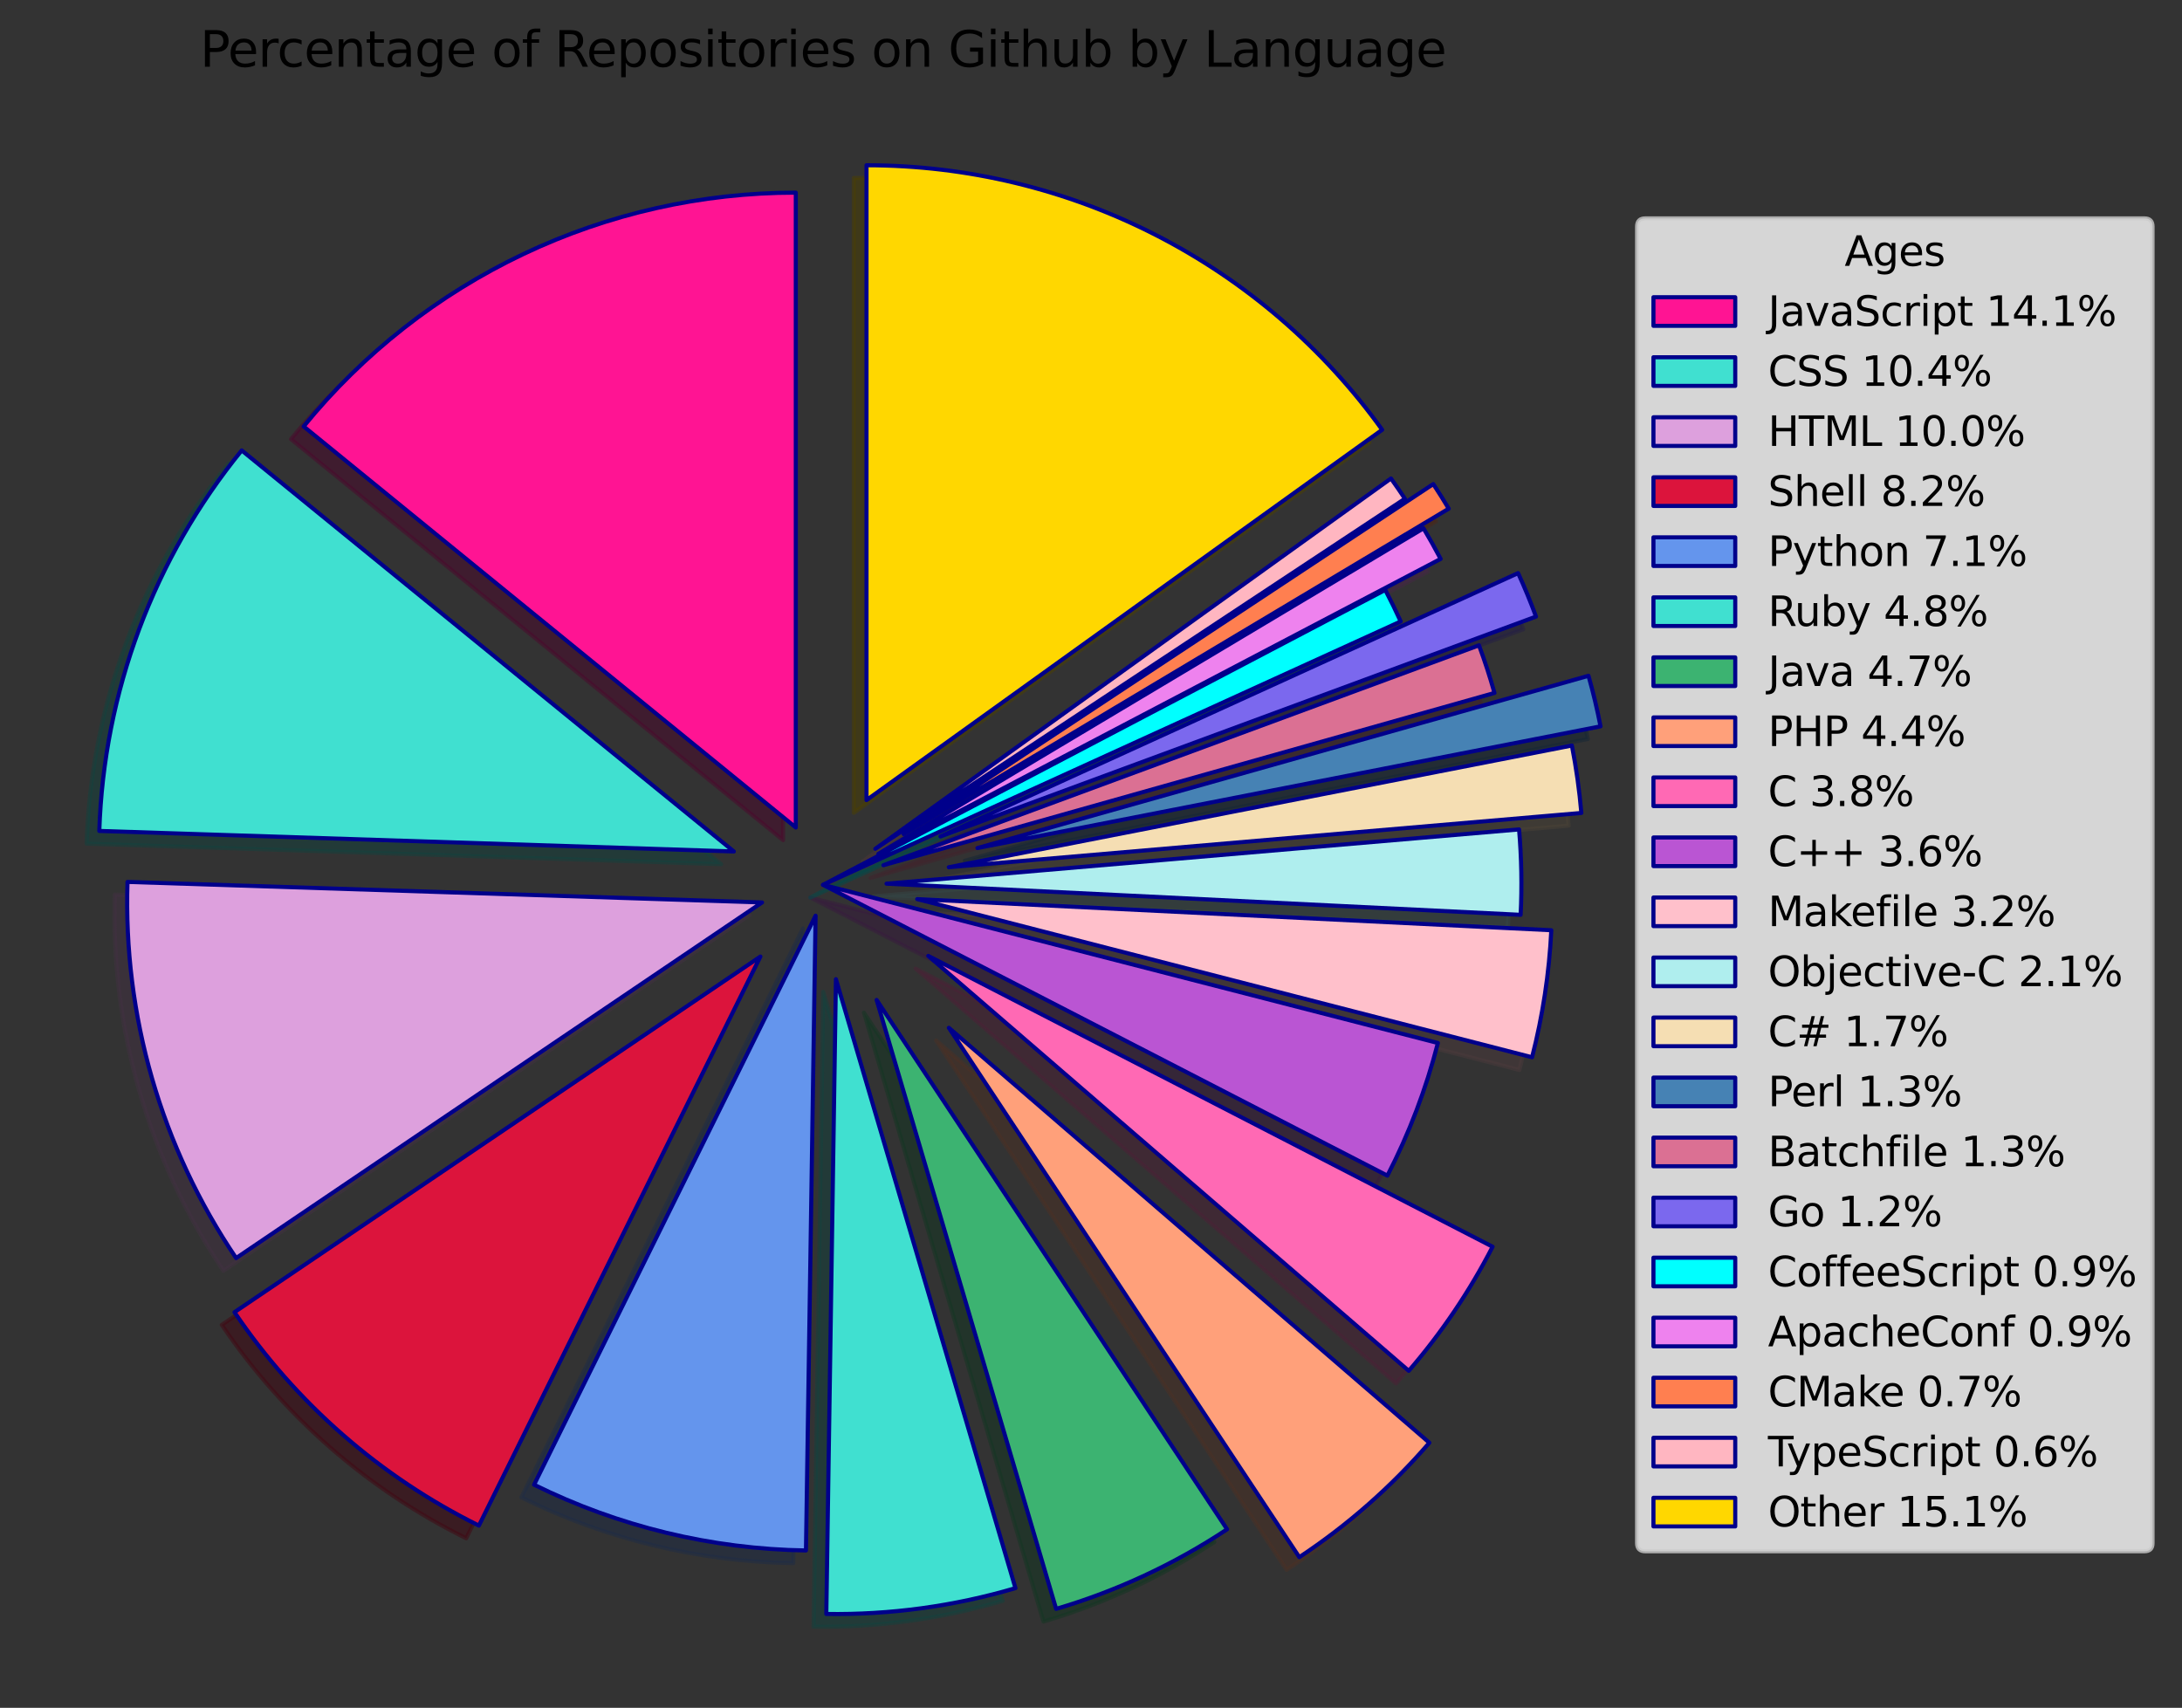 <?xml version="1.0" encoding="utf-8" standalone="no"?>
<!DOCTYPE svg PUBLIC "-//W3C//DTD SVG 1.1//EN"
  "http://www.w3.org/Graphics/SVG/1.1/DTD/svg11.dtd">
<svg xmlns:xlink="http://www.w3.org/1999/xlink" width="533.516pt" height="417.598pt" viewBox="0 0 533.516 417.598" xmlns="http://www.w3.org/2000/svg" version="1.1">
 <rect x="0" y="0" width="533.516" height="417.598" fill="#333333" stroke="none"/>
 <defs>
  <style type="text/css">*{stroke-linejoin: round; stroke-linecap: butt}</style>
 </defs>
 <g id="figure_1">
  <g id="patch_1">
   <path d="M 0 417.598 
L 533.516 417.598 
L 533.516 0 
L 0 0 
L 0 417.598 
z
" style="fill: none"/>
  </g>
  <g id="axes_1">
   <g id="patch_2">
    <path d="M 191.474 50.209 
C 168.432 50.209 145.676 55.34 124.862 65.228 
C 104.049 75.116 85.696 89.515 71.14 107.377 
L 191.474 205.441 
z
" style="fill: #4d062c; opacity: 0.5; stroke: #4d062c; stroke-linejoin: miter"/>
   </g>
   <g id="patch_3">
    <path d="M 55.993 113.238 
C 45.322 126.332 36.86 141.08 30.94 156.9 
C 25.021 172.72 21.723 189.4 21.177 206.282 
L 176.327 211.302 
z
" style="fill: #13433e; opacity: 0.5; stroke: #13433e; stroke-linejoin: miter"/>
   </g>
   <g id="patch_4">
    <path d="M 28.071 218.749 
C 27.545 234.994 29.574 251.22 34.083 266.835 
C 38.592 282.45 45.526 297.261 54.63 310.724 
L 183.222 223.769 
z
" style="fill: #423042; opacity: 0.5; stroke: #423042; stroke-linejoin: miter"/>
   </g>
   <g id="patch_5">
    <path d="M 54.228 323.957 
C 61.729 335.049 70.633 345.123 80.718 353.93 
C 90.804 362.737 101.987 370.202 113.988 376.139 
L 182.82 237.002 
z
" style="fill: #420612; opacity: 0.5; stroke: #420612; stroke-linejoin: miter"/>
   </g>
   <g id="patch_6">
    <path d="M 127.479 366.144 
C 137.792 371.246 148.64 375.185 159.823 377.89 
C 171.006 380.594 182.455 382.047 193.959 382.221 
L 196.311 227.007 
z
" style="fill: #1e2d47; opacity: 0.5; stroke: #1e2d47; stroke-linejoin: miter"/>
   </g>
   <g id="patch_7">
    <path d="M 198.935 397.748 
C 206.746 397.866 214.556 397.394 222.296 396.337 
C 230.037 395.28 237.686 393.64 245.18 391.431 
L 201.287 242.533 
z
" style="fill: #13433e; opacity: 0.5; stroke: #13433e; stroke-linejoin: miter"/>
   </g>
   <g id="patch_8">
    <path d="M 255.132 396.506 
C 262.533 394.324 269.761 391.593 276.757 388.337 
C 283.752 385.08 290.494 381.306 296.929 377.047 
L 211.239 247.608 
z
" style="fill: #123622; opacity: 0.5; stroke: #123622; stroke-linejoin: miter"/>
   </g>
   <g id="patch_9">
    <path d="M 314.589 383.862 
C 320.496 379.952 326.129 375.641 331.447 370.961 
C 336.766 366.281 341.758 361.243 346.388 355.881 
L 228.9 254.424 
z
" style="fill: #4d3025; opacity: 0.5; stroke: #4d3025; stroke-linejoin: miter"/>
   </g>
   <g id="patch_10">
    <path d="M 341.351 338.298 
C 345.35 333.666 349.072 328.802 352.498 323.731 
C 355.923 318.66 359.046 313.391 361.849 307.951 
L 223.862 236.841 
z
" style="fill: #4d2036; opacity: 0.5; stroke: #4d2036; stroke-linejoin: miter"/>
   </g>
   <g id="patch_11">
    <path d="M 336.122 290.573 
C 338.778 285.419 341.144 280.119 343.207 274.7 
C 345.271 269.281 347.029 263.75 348.473 258.134 
L 198.135 219.463 
z
" style="fill: #381a3f; opacity: 0.5; stroke: #381a3f; stroke-linejoin: miter"/>
   </g>
   <g id="patch_12">
    <path d="M 371.495 261.623 
C 372.802 256.543 373.85 251.4 374.636 246.214 
C 375.422 241.028 375.945 235.805 376.202 230.566 
L 221.157 222.952 
z
" style="fill: #4d3a3d; opacity: 0.5; stroke: #4d3a3d; stroke-linejoin: miter"/>
   </g>
   <g id="patch_13">
    <path d="M 368.701 226.793 
C 368.872 223.314 368.926 219.829 368.862 216.346 
C 368.799 212.863 368.618 209.383 368.32 205.912 
L 213.656 219.179 
z
" style="fill: #354747; opacity: 0.5; stroke: #354747; stroke-linejoin: miter"/>
   </g>
   <g id="patch_14">
    <path d="M 383.545 201.887 
C 383.308 199.12 382.996 196.359 382.611 193.609 
C 382.225 190.859 381.766 188.119 381.234 185.393 
L 228.881 215.154 
z
" style="fill: #4a4336; opacity: 0.5; stroke: #4a4336; stroke-linejoin: miter"/>
   </g>
   <g id="patch_15">
    <path d="M 388.24 180.709 
C 387.833 178.63 387.385 176.56 386.894 174.499 
C 386.403 172.438 385.87 170.388 385.295 168.349 
L 235.887 210.47 
z
" style="fill: #152736; opacity: 0.5; stroke: #152736; stroke-linejoin: miter"/>
   </g>
   <g id="patch_16">
    <path d="M 362.307 172.543 
C 361.752 170.578 361.16 168.624 360.528 166.682 
C 359.897 164.74 359.228 162.811 358.521 160.895 
L 212.898 214.665 
z
" style="fill: #42222c; opacity: 0.5; stroke: #42222c; stroke-linejoin: miter"/>
   </g>
   <g id="patch_17">
    <path d="M 372.464 153.869 
C 371.8 152.071 371.103 150.285 370.373 148.513 
C 369.643 146.74 368.88 144.982 368.085 143.238 
L 226.842 207.638 
z
" style="fill: #251f47; opacity: 0.5; stroke: #251f47; stroke-linejoin: miter"/>
   </g>
   <g id="patch_18">
    <path d="M 339.379 155.063 
C 338.785 153.761 338.173 152.467 337.544 151.182 
C 336.914 149.897 336.267 148.62 335.602 147.353 
L 198.135 219.463 
z
" style="fill: #004d4d; opacity: 0.5; stroke: #004d4d; stroke-linejoin: miter"/>
   </g>
   <g id="patch_19">
    <path d="M 349.145 139.765 
C 348.481 138.5 347.799 137.243 347.101 135.997 
C 346.402 134.75 345.687 133.513 344.954 132.286 
L 211.678 211.875 
z
" style="fill: #472747; opacity: 0.5; stroke: #472747; stroke-linejoin: miter"/>
   </g>
   <g id="patch_20">
    <path d="M 351.125 127.481 
C 350.517 126.464 349.899 125.455 349.269 124.452 
C 348.638 123.45 347.997 122.454 347.344 121.467 
L 217.848 207.07 
z
" style="fill: #4d2618; opacity: 0.5; stroke: #4d2618; stroke-linejoin: miter"/>
   </g>
   <g id="patch_21">
    <path d="M 340.412 125.05 
C 339.859 124.214 339.299 123.384 338.73 122.558 
C 338.162 121.733 337.585 120.914 337 120.1 
L 210.917 210.653 
z
" style="fill: #4d373a; opacity: 0.5; stroke: #4d373a; stroke-linejoin: miter"/>
   </g>
   <g id="patch_22">
    <path d="M 334.847 108.192 
C 320.474 88.179 301.54 71.872 279.616 60.626 
C 257.693 49.38 233.403 43.513 208.763 43.513 
L 208.763 198.745 
z
" style="fill: #4d4100; opacity: 0.5; stroke: #4d4100; stroke-linejoin: miter"/>
   </g>
   <g id="patch_23">
    <path d="M 194.579 47.105 
C 171.536 47.105 148.78 52.235 127.967 62.123 
C 107.154 72.011 88.801 86.41 74.244 104.273 
L 194.579 202.337 
z
" style="fill: #ff1493; stroke: #00008b; stroke-linejoin: miter"/>
   </g>
   <g id="patch_24">
    <path d="M 59.098 110.133 
C 48.427 123.227 39.965 137.975 34.045 153.795 
C 28.125 169.615 24.827 186.295 24.281 203.178 
L 179.432 208.198 
z
" style="fill: #40e0d0; stroke: #00008b; stroke-linejoin: miter"/>
   </g>
   <g id="patch_25">
    <path d="M 31.175 215.645 
C 30.65 231.889 32.679 248.116 37.188 263.731 
C 41.697 279.346 48.63 294.156 57.735 307.62 
L 186.326 220.665 
z
" style="fill: #dda0dd; stroke: #00008b; stroke-linejoin: miter"/>
   </g>
   <g id="patch_26">
    <path d="M 57.333 320.852 
C 64.833 331.944 73.737 342.019 83.823 350.826 
C 93.909 359.632 105.092 367.097 117.093 373.035 
L 185.925 233.897 
z
" style="fill: #dc143c; stroke: #00008b; stroke-linejoin: miter"/>
   </g>
   <g id="patch_27">
    <path d="M 130.584 363.039 
C 140.896 368.141 151.744 372.08 162.927 374.785 
C 174.11 377.489 185.56 378.942 197.064 379.116 
L 199.416 223.902 
z
" style="fill: #6495ed; stroke: #00008b; stroke-linejoin: miter"/>
   </g>
   <g id="patch_28">
    <path d="M 202.04 394.643 
C 209.851 394.761 217.66 394.29 225.401 393.232 
C 233.141 392.175 240.791 390.535 248.284 388.326 
L 204.391 239.429 
z
" style="fill: #40e0d0; stroke: #00008b; stroke-linejoin: miter"/>
   </g>
   <g id="patch_29">
    <path d="M 258.236 393.401 
C 265.638 391.219 272.866 388.489 279.861 385.232 
C 286.856 381.975 293.599 378.201 300.033 373.942 
L 214.344 244.504 
z
" style="fill: #3cb371; stroke: #00008b; stroke-linejoin: miter"/>
   </g>
   <g id="patch_30">
    <path d="M 317.694 380.758 
C 323.601 376.847 329.234 372.537 334.552 367.857 
C 339.87 363.177 344.862 358.138 349.492 352.776 
L 232.004 251.319 
z
" style="fill: #ffa07a; stroke: #00008b; stroke-linejoin: miter"/>
   </g>
   <g id="patch_31">
    <path d="M 344.455 335.193 
C 348.455 330.562 352.177 325.698 355.602 320.626 
C 359.028 315.555 362.15 310.286 364.954 304.847 
L 226.967 233.736 
z
" style="fill: #ff69b4; stroke: #00008b; stroke-linejoin: miter"/>
   </g>
   <g id="patch_32">
    <path d="M 339.227 287.468 
C 341.883 282.314 344.248 277.014 346.312 271.595 
C 348.375 266.176 350.133 260.645 351.578 255.029 
L 201.24 216.358 
z
" style="fill: #ba55d3; stroke: #00008b; stroke-linejoin: miter"/>
   </g>
   <g id="patch_33">
    <path d="M 374.6 258.519 
C 375.907 253.438 376.955 248.295 377.741 243.109 
C 378.527 237.923 379.05 232.7 379.307 227.461 
L 224.262 219.847 
z
" style="fill: #ffc0cb; stroke: #00008b; stroke-linejoin: miter"/>
   </g>
   <g id="patch_34">
    <path d="M 371.806 223.689 
C 371.977 220.209 372.03 216.725 371.967 213.242 
C 371.903 209.759 371.722 206.279 371.425 202.808 
L 216.761 216.075 
z
" style="fill: #afeeee; stroke: #00008b; stroke-linejoin: miter"/>
   </g>
   <g id="patch_35">
    <path d="M 386.65 198.782 
C 386.413 196.015 386.101 193.255 385.716 190.504 
C 385.33 187.754 384.871 185.014 384.338 182.289 
L 231.986 212.049 
z
" style="fill: #f5deb3; stroke: #00008b; stroke-linejoin: miter"/>
   </g>
   <g id="patch_36">
    <path d="M 391.344 177.605 
C 390.938 175.526 390.489 173.455 389.999 171.394 
C 389.508 169.334 388.975 167.283 388.4 165.244 
L 238.992 207.365 
z
" style="fill: #4682b4; stroke: #00008b; stroke-linejoin: miter"/>
   </g>
   <g id="patch_37">
    <path d="M 365.411 169.439 
C 364.857 167.473 364.264 165.519 363.633 163.577 
C 363.002 161.635 362.333 159.706 361.625 157.791 
L 216.003 211.56 
z
" style="fill: #db7093; stroke: #00008b; stroke-linejoin: miter"/>
   </g>
   <g id="patch_38">
    <path d="M 375.569 150.764 
C 374.905 148.966 374.207 147.18 373.477 145.408 
C 372.747 143.636 371.985 141.877 371.189 140.133 
L 229.946 204.533 
z
" style="fill: #7b68ee; stroke: #00008b; stroke-linejoin: miter"/>
   </g>
   <g id="patch_39">
    <path d="M 342.483 151.958 
C 341.89 150.656 341.278 149.362 340.648 148.077 
C 340.019 146.792 339.372 145.516 338.707 144.249 
L 201.24 216.358 
z
" style="fill: #00ffff; stroke: #00008b; stroke-linejoin: miter"/>
   </g>
   <g id="patch_40">
    <path d="M 352.249 136.661 
C 351.585 135.395 350.904 134.139 350.206 132.892 
C 349.507 131.645 348.791 130.408 348.058 129.181 
L 214.782 208.77 
z
" style="fill: #ee82ee; stroke: #00008b; stroke-linejoin: miter"/>
   </g>
   <g id="patch_41">
    <path d="M 354.229 124.376 
C 353.622 123.36 353.003 122.35 352.373 121.347 
C 351.743 120.345 351.101 119.35 350.448 118.362 
L 220.953 203.965 
z
" style="fill: #ff7f50; stroke: #00008b; stroke-linejoin: miter"/>
   </g>
   <g id="patch_42">
    <path d="M 343.517 121.945 
C 342.964 121.109 342.403 120.279 341.835 119.454 
C 341.266 118.629 340.69 117.809 340.105 116.995 
L 214.021 207.549 
z
" style="fill: #ffb6c1; stroke: #00008b; stroke-linejoin: miter"/>
   </g>
   <g id="patch_43">
    <path d="M 337.952 105.087 
C 323.578 85.074 304.644 68.768 282.721 57.521 
C 260.797 46.275 236.508 40.408 211.868 40.408 
L 211.868 195.64 
z
" style="fill: #ffd700; stroke: #00008b; stroke-linejoin: miter"/>
   </g>
   <g id="matplotlib.axis_1"/>
   <g id="matplotlib.axis_2"/>
   <g id="text_1">
    <!-- Percentage of Repositories on Github by Language -->
    <g transform="translate(48.902 16.318) scale(0.12 -0.12)">
     <defs>
      <path id="DejaVuSans-50" d="M 1259 4147 
L 1259 2394 
L 2053 2394 
Q 2494 2394 2734 2622 
Q 2975 2850 2975 3272 
Q 2975 3691 2734 3919 
Q 2494 4147 2053 4147 
L 1259 4147 
z
M 628 4666 
L 2053 4666 
Q 2838 4666 3239 4311 
Q 3641 3956 3641 3272 
Q 3641 2581 3239 2228 
Q 2838 1875 2053 1875 
L 1259 1875 
L 1259 0 
L 628 0 
L 628 4666 
z
" transform="scale(0.016)"/>
      <path id="DejaVuSans-65" d="M 3597 1894 
L 3597 1613 
L 953 1613 
Q 991 1019 1311 708 
Q 1631 397 2203 397 
Q 2534 397 2845 478 
Q 3156 559 3463 722 
L 3463 178 
Q 3153 47 2828 -22 
Q 2503 -91 2169 -91 
Q 1331 -91 842 396 
Q 353 884 353 1716 
Q 353 2575 817 3079 
Q 1281 3584 2069 3584 
Q 2775 3584 3186 3129 
Q 3597 2675 3597 1894 
z
M 3022 2063 
Q 3016 2534 2758 2815 
Q 2500 3097 2075 3097 
Q 1594 3097 1305 2825 
Q 1016 2553 972 2059 
L 3022 2063 
z
" transform="scale(0.016)"/>
      <path id="DejaVuSans-72" d="M 2631 2963 
Q 2534 3019 2420 3045 
Q 2306 3072 2169 3072 
Q 1681 3072 1420 2755 
Q 1159 2438 1159 1844 
L 1159 0 
L 581 0 
L 581 3500 
L 1159 3500 
L 1159 2956 
Q 1341 3275 1631 3429 
Q 1922 3584 2338 3584 
Q 2397 3584 2469 3576 
Q 2541 3569 2628 3553 
L 2631 2963 
z
" transform="scale(0.016)"/>
      <path id="DejaVuSans-63" d="M 3122 3366 
L 3122 2828 
Q 2878 2963 2633 3030 
Q 2388 3097 2138 3097 
Q 1578 3097 1268 2742 
Q 959 2388 959 1747 
Q 959 1106 1268 751 
Q 1578 397 2138 397 
Q 2388 397 2633 464 
Q 2878 531 3122 666 
L 3122 134 
Q 2881 22 2623 -34 
Q 2366 -91 2075 -91 
Q 1284 -91 818 406 
Q 353 903 353 1747 
Q 353 2603 823 3093 
Q 1294 3584 2113 3584 
Q 2378 3584 2631 3529 
Q 2884 3475 3122 3366 
z
" transform="scale(0.016)"/>
      <path id="DejaVuSans-6e" d="M 3513 2113 
L 3513 0 
L 2938 0 
L 2938 2094 
Q 2938 2591 2744 2837 
Q 2550 3084 2163 3084 
Q 1697 3084 1428 2787 
Q 1159 2491 1159 1978 
L 1159 0 
L 581 0 
L 581 3500 
L 1159 3500 
L 1159 2956 
Q 1366 3272 1645 3428 
Q 1925 3584 2291 3584 
Q 2894 3584 3203 3211 
Q 3513 2838 3513 2113 
z
" transform="scale(0.016)"/>
      <path id="DejaVuSans-74" d="M 1172 4494 
L 1172 3500 
L 2356 3500 
L 2356 3053 
L 1172 3053 
L 1172 1153 
Q 1172 725 1289 603 
Q 1406 481 1766 481 
L 2356 481 
L 2356 0 
L 1766 0 
Q 1100 0 847 248 
Q 594 497 594 1153 
L 594 3053 
L 172 3053 
L 172 3500 
L 594 3500 
L 594 4494 
L 1172 4494 
z
" transform="scale(0.016)"/>
      <path id="DejaVuSans-61" d="M 2194 1759 
Q 1497 1759 1228 1600 
Q 959 1441 959 1056 
Q 959 750 1161 570 
Q 1363 391 1709 391 
Q 2188 391 2477 730 
Q 2766 1069 2766 1631 
L 2766 1759 
L 2194 1759 
z
M 3341 1997 
L 3341 0 
L 2766 0 
L 2766 531 
Q 2569 213 2275 61 
Q 1981 -91 1556 -91 
Q 1019 -91 701 211 
Q 384 513 384 1019 
Q 384 1609 779 1909 
Q 1175 2209 1959 2209 
L 2766 2209 
L 2766 2266 
Q 2766 2663 2505 2880 
Q 2244 3097 1772 3097 
Q 1472 3097 1187 3025 
Q 903 2953 641 2809 
L 641 3341 
Q 956 3463 1253 3523 
Q 1550 3584 1831 3584 
Q 2591 3584 2966 3190 
Q 3341 2797 3341 1997 
z
" transform="scale(0.016)"/>
      <path id="DejaVuSans-67" d="M 2906 1791 
Q 2906 2416 2648 2759 
Q 2391 3103 1925 3103 
Q 1463 3103 1205 2759 
Q 947 2416 947 1791 
Q 947 1169 1205 825 
Q 1463 481 1925 481 
Q 2391 481 2648 825 
Q 2906 1169 2906 1791 
z
M 3481 434 
Q 3481 -459 3084 -895 
Q 2688 -1331 1869 -1331 
Q 1566 -1331 1297 -1286 
Q 1028 -1241 775 -1147 
L 775 -588 
Q 1028 -725 1275 -790 
Q 1522 -856 1778 -856 
Q 2344 -856 2625 -561 
Q 2906 -266 2906 331 
L 2906 616 
Q 2728 306 2450 153 
Q 2172 0 1784 0 
Q 1141 0 747 490 
Q 353 981 353 1791 
Q 353 2603 747 3093 
Q 1141 3584 1784 3584 
Q 2172 3584 2450 3431 
Q 2728 3278 2906 2969 
L 2906 3500 
L 3481 3500 
L 3481 434 
z
" transform="scale(0.016)"/>
      <path id="DejaVuSans-20" transform="scale(0.016)"/>
      <path id="DejaVuSans-6f" d="M 1959 3097 
Q 1497 3097 1228 2736 
Q 959 2375 959 1747 
Q 959 1119 1226 758 
Q 1494 397 1959 397 
Q 2419 397 2687 759 
Q 2956 1122 2956 1747 
Q 2956 2369 2687 2733 
Q 2419 3097 1959 3097 
z
M 1959 3584 
Q 2709 3584 3137 3096 
Q 3566 2609 3566 1747 
Q 3566 888 3137 398 
Q 2709 -91 1959 -91 
Q 1206 -91 779 398 
Q 353 888 353 1747 
Q 353 2609 779 3096 
Q 1206 3584 1959 3584 
z
" transform="scale(0.016)"/>
      <path id="DejaVuSans-66" d="M 2375 4863 
L 2375 4384 
L 1825 4384 
Q 1516 4384 1395 4259 
Q 1275 4134 1275 3809 
L 1275 3500 
L 2222 3500 
L 2222 3053 
L 1275 3053 
L 1275 0 
L 697 0 
L 697 3053 
L 147 3053 
L 147 3500 
L 697 3500 
L 697 3744 
Q 697 4328 969 4595 
Q 1241 4863 1831 4863 
L 2375 4863 
z
" transform="scale(0.016)"/>
      <path id="DejaVuSans-52" d="M 2841 2188 
Q 3044 2119 3236 1894 
Q 3428 1669 3622 1275 
L 4263 0 
L 3584 0 
L 2988 1197 
Q 2756 1666 2539 1819 
Q 2322 1972 1947 1972 
L 1259 1972 
L 1259 0 
L 628 0 
L 628 4666 
L 2053 4666 
Q 2853 4666 3247 4331 
Q 3641 3997 3641 3322 
Q 3641 2881 3436 2590 
Q 3231 2300 2841 2188 
z
M 1259 4147 
L 1259 2491 
L 2053 2491 
Q 2509 2491 2742 2702 
Q 2975 2913 2975 3322 
Q 2975 3731 2742 3939 
Q 2509 4147 2053 4147 
L 1259 4147 
z
" transform="scale(0.016)"/>
      <path id="DejaVuSans-70" d="M 1159 525 
L 1159 -1331 
L 581 -1331 
L 581 3500 
L 1159 3500 
L 1159 2969 
Q 1341 3281 1617 3432 
Q 1894 3584 2278 3584 
Q 2916 3584 3314 3078 
Q 3713 2572 3713 1747 
Q 3713 922 3314 415 
Q 2916 -91 2278 -91 
Q 1894 -91 1617 61 
Q 1341 213 1159 525 
z
M 3116 1747 
Q 3116 2381 2855 2742 
Q 2594 3103 2138 3103 
Q 1681 3103 1420 2742 
Q 1159 2381 1159 1747 
Q 1159 1113 1420 752 
Q 1681 391 2138 391 
Q 2594 391 2855 752 
Q 3116 1113 3116 1747 
z
" transform="scale(0.016)"/>
      <path id="DejaVuSans-73" d="M 2834 3397 
L 2834 2853 
Q 2591 2978 2328 3040 
Q 2066 3103 1784 3103 
Q 1356 3103 1142 2972 
Q 928 2841 928 2578 
Q 928 2378 1081 2264 
Q 1234 2150 1697 2047 
L 1894 2003 
Q 2506 1872 2764 1633 
Q 3022 1394 3022 966 
Q 3022 478 2636 193 
Q 2250 -91 1575 -91 
Q 1294 -91 989 -36 
Q 684 19 347 128 
L 347 722 
Q 666 556 975 473 
Q 1284 391 1588 391 
Q 1994 391 2212 530 
Q 2431 669 2431 922 
Q 2431 1156 2273 1281 
Q 2116 1406 1581 1522 
L 1381 1569 
Q 847 1681 609 1914 
Q 372 2147 372 2553 
Q 372 3047 722 3315 
Q 1072 3584 1716 3584 
Q 2034 3584 2315 3537 
Q 2597 3491 2834 3397 
z
" transform="scale(0.016)"/>
      <path id="DejaVuSans-69" d="M 603 3500 
L 1178 3500 
L 1178 0 
L 603 0 
L 603 3500 
z
M 603 4863 
L 1178 4863 
L 1178 4134 
L 603 4134 
L 603 4863 
z
" transform="scale(0.016)"/>
      <path id="DejaVuSans-47" d="M 3809 666 
L 3809 1919 
L 2778 1919 
L 2778 2438 
L 4434 2438 
L 4434 434 
Q 4069 175 3628 42 
Q 3188 -91 2688 -91 
Q 1594 -91 976 548 
Q 359 1188 359 2328 
Q 359 3472 976 4111 
Q 1594 4750 2688 4750 
Q 3144 4750 3555 4637 
Q 3966 4525 4313 4306 
L 4313 3634 
Q 3963 3931 3569 4081 
Q 3175 4231 2741 4231 
Q 1884 4231 1454 3753 
Q 1025 3275 1025 2328 
Q 1025 1384 1454 906 
Q 1884 428 2741 428 
Q 3075 428 3337 486 
Q 3600 544 3809 666 
z
" transform="scale(0.016)"/>
      <path id="DejaVuSans-68" d="M 3513 2113 
L 3513 0 
L 2938 0 
L 2938 2094 
Q 2938 2591 2744 2837 
Q 2550 3084 2163 3084 
Q 1697 3084 1428 2787 
Q 1159 2491 1159 1978 
L 1159 0 
L 581 0 
L 581 4863 
L 1159 4863 
L 1159 2956 
Q 1366 3272 1645 3428 
Q 1925 3584 2291 3584 
Q 2894 3584 3203 3211 
Q 3513 2838 3513 2113 
z
" transform="scale(0.016)"/>
      <path id="DejaVuSans-75" d="M 544 1381 
L 544 3500 
L 1119 3500 
L 1119 1403 
Q 1119 906 1312 657 
Q 1506 409 1894 409 
Q 2359 409 2629 706 
Q 2900 1003 2900 1516 
L 2900 3500 
L 3475 3500 
L 3475 0 
L 2900 0 
L 2900 538 
Q 2691 219 2414 64 
Q 2138 -91 1772 -91 
Q 1169 -91 856 284 
Q 544 659 544 1381 
z
M 1991 3584 
L 1991 3584 
z
" transform="scale(0.016)"/>
      <path id="DejaVuSans-62" d="M 3116 1747 
Q 3116 2381 2855 2742 
Q 2594 3103 2138 3103 
Q 1681 3103 1420 2742 
Q 1159 2381 1159 1747 
Q 1159 1113 1420 752 
Q 1681 391 2138 391 
Q 2594 391 2855 752 
Q 3116 1113 3116 1747 
z
M 1159 2969 
Q 1341 3281 1617 3432 
Q 1894 3584 2278 3584 
Q 2916 3584 3314 3078 
Q 3713 2572 3713 1747 
Q 3713 922 3314 415 
Q 2916 -91 2278 -91 
Q 1894 -91 1617 61 
Q 1341 213 1159 525 
L 1159 0 
L 581 0 
L 581 4863 
L 1159 4863 
L 1159 2969 
z
" transform="scale(0.016)"/>
      <path id="DejaVuSans-79" d="M 2059 -325 
Q 1816 -950 1584 -1140 
Q 1353 -1331 966 -1331 
L 506 -1331 
L 506 -850 
L 844 -850 
Q 1081 -850 1212 -737 
Q 1344 -625 1503 -206 
L 1606 56 
L 191 3500 
L 800 3500 
L 1894 763 
L 2988 3500 
L 3597 3500 
L 2059 -325 
z
" transform="scale(0.016)"/>
      <path id="DejaVuSans-4c" d="M 628 4666 
L 1259 4666 
L 1259 531 
L 3531 531 
L 3531 0 
L 628 0 
L 628 4666 
z
" transform="scale(0.016)"/>
     </defs>
     <use xlink:href="#DejaVuSans-50"/>
     <use xlink:href="#DejaVuSans-65" x="56.678"/>
     <use xlink:href="#DejaVuSans-72" x="118.201"/>
     <use xlink:href="#DejaVuSans-63" x="157.064"/>
     <use xlink:href="#DejaVuSans-65" x="212.045"/>
     <use xlink:href="#DejaVuSans-6e" x="273.568"/>
     <use xlink:href="#DejaVuSans-74" x="336.947"/>
     <use xlink:href="#DejaVuSans-61" x="376.156"/>
     <use xlink:href="#DejaVuSans-67" x="437.436"/>
     <use xlink:href="#DejaVuSans-65" x="500.912"/>
     <use xlink:href="#DejaVuSans-20" x="562.436"/>
     <use xlink:href="#DejaVuSans-6f" x="594.223"/>
     <use xlink:href="#DejaVuSans-66" x="655.404"/>
     <use xlink:href="#DejaVuSans-20" x="690.609"/>
     <use xlink:href="#DejaVuSans-52" x="722.396"/>
     <use xlink:href="#DejaVuSans-65" x="787.379"/>
     <use xlink:href="#DejaVuSans-70" x="848.902"/>
     <use xlink:href="#DejaVuSans-6f" x="912.379"/>
     <use xlink:href="#DejaVuSans-73" x="973.561"/>
     <use xlink:href="#DejaVuSans-69" x="1025.66"/>
     <use xlink:href="#DejaVuSans-74" x="1053.443"/>
     <use xlink:href="#DejaVuSans-6f" x="1092.652"/>
     <use xlink:href="#DejaVuSans-72" x="1153.834"/>
     <use xlink:href="#DejaVuSans-69" x="1194.947"/>
     <use xlink:href="#DejaVuSans-65" x="1222.73"/>
     <use xlink:href="#DejaVuSans-73" x="1284.254"/>
     <use xlink:href="#DejaVuSans-20" x="1336.354"/>
     <use xlink:href="#DejaVuSans-6f" x="1368.141"/>
     <use xlink:href="#DejaVuSans-6e" x="1429.322"/>
     <use xlink:href="#DejaVuSans-20" x="1492.701"/>
     <use xlink:href="#DejaVuSans-47" x="1524.488"/>
     <use xlink:href="#DejaVuSans-69" x="1601.979"/>
     <use xlink:href="#DejaVuSans-74" x="1629.762"/>
     <use xlink:href="#DejaVuSans-68" x="1668.971"/>
     <use xlink:href="#DejaVuSans-75" x="1732.35"/>
     <use xlink:href="#DejaVuSans-62" x="1795.729"/>
     <use xlink:href="#DejaVuSans-20" x="1859.205"/>
     <use xlink:href="#DejaVuSans-62" x="1890.992"/>
     <use xlink:href="#DejaVuSans-79" x="1954.469"/>
     <use xlink:href="#DejaVuSans-20" x="2013.648"/>
     <use xlink:href="#DejaVuSans-4c" x="2045.436"/>
     <use xlink:href="#DejaVuSans-61" x="2101.148"/>
     <use xlink:href="#DejaVuSans-6e" x="2162.428"/>
     <use xlink:href="#DejaVuSans-67" x="2225.807"/>
     <use xlink:href="#DejaVuSans-75" x="2289.283"/>
     <use xlink:href="#DejaVuSans-61" x="2352.662"/>
     <use xlink:href="#DejaVuSans-67" x="2413.941"/>
     <use xlink:href="#DejaVuSans-65" x="2477.418"/>
    </g>
   </g>
   <g id="legend_1">
    <g id="patch_44">
     <path d="M 402.28 379.317 
L 524.316 379.317 
Q 526.316 379.317 526.316 377.317 
L 526.316 55.399 
Q 526.316 53.399 524.316 53.399 
L 402.28 53.399 
Q 400.28 53.399 400.28 55.399 
L 400.28 377.317 
Q 400.28 379.317 402.28 379.317 
z
" style="fill: #ffffff; opacity: 0.8; stroke: #cccccc; stroke-linejoin: miter"/>
    </g>
    <g id="text_2">
     <!-- Ages -->
     <g transform="translate(451.022 64.997) scale(0.1 -0.1)">
      <defs>
       <path id="DejaVuSans-41" d="M 2188 4044 
L 1331 1722 
L 3047 1722 
L 2188 4044 
z
M 1831 4666 
L 2547 4666 
L 4325 0 
L 3669 0 
L 3244 1197 
L 1141 1197 
L 716 0 
L 50 0 
L 1831 4666 
z
" transform="scale(0.016)"/>
      </defs>
      <use xlink:href="#DejaVuSans-41"/>
      <use xlink:href="#DejaVuSans-67" x="68.408"/>
      <use xlink:href="#DejaVuSans-65" x="131.885"/>
      <use xlink:href="#DejaVuSans-73" x="193.408"/>
     </g>
    </g>
    <g id="patch_45">
     <path d="M 404.28 79.675 
L 424.28 79.675 
L 424.28 72.675 
L 404.28 72.675 
z
" style="fill: #ff1493; stroke: #00008b; stroke-linejoin: miter"/>
    </g>
    <g id="text_3">
     <!-- JavaScript 14.1% -->
     <g transform="translate(432.28 79.675) scale(0.1 -0.1)">
      <defs>
       <path id="DejaVuSans-4a" d="M 628 4666 
L 1259 4666 
L 1259 325 
Q 1259 -519 939 -900 
Q 619 -1281 -91 -1281 
L -331 -1281 
L -331 -750 
L -134 -750 
Q 284 -750 456 -515 
Q 628 -281 628 325 
L 628 4666 
z
" transform="scale(0.016)"/>
       <path id="DejaVuSans-76" d="M 191 3500 
L 800 3500 
L 1894 563 
L 2988 3500 
L 3597 3500 
L 2284 0 
L 1503 0 
L 191 3500 
z
" transform="scale(0.016)"/>
       <path id="DejaVuSans-53" d="M 3425 4513 
L 3425 3897 
Q 3066 4069 2747 4153 
Q 2428 4238 2131 4238 
Q 1616 4238 1336 4038 
Q 1056 3838 1056 3469 
Q 1056 3159 1242 3001 
Q 1428 2844 1947 2747 
L 2328 2669 
Q 3034 2534 3370 2195 
Q 3706 1856 3706 1288 
Q 3706 609 3251 259 
Q 2797 -91 1919 -91 
Q 1588 -91 1214 -16 
Q 841 59 441 206 
L 441 856 
Q 825 641 1194 531 
Q 1563 422 1919 422 
Q 2459 422 2753 634 
Q 3047 847 3047 1241 
Q 3047 1584 2836 1778 
Q 2625 1972 2144 2069 
L 1759 2144 
Q 1053 2284 737 2584 
Q 422 2884 422 3419 
Q 422 4038 858 4394 
Q 1294 4750 2059 4750 
Q 2388 4750 2728 4690 
Q 3069 4631 3425 4513 
z
" transform="scale(0.016)"/>
       <path id="DejaVuSans-31" d="M 794 531 
L 1825 531 
L 1825 4091 
L 703 3866 
L 703 4441 
L 1819 4666 
L 2450 4666 
L 2450 531 
L 3481 531 
L 3481 0 
L 794 0 
L 794 531 
z
" transform="scale(0.016)"/>
       <path id="DejaVuSans-34" d="M 2419 4116 
L 825 1625 
L 2419 1625 
L 2419 4116 
z
M 2253 4666 
L 3047 4666 
L 3047 1625 
L 3713 1625 
L 3713 1100 
L 3047 1100 
L 3047 0 
L 2419 0 
L 2419 1100 
L 313 1100 
L 313 1709 
L 2253 4666 
z
" transform="scale(0.016)"/>
       <path id="DejaVuSans-2e" d="M 684 794 
L 1344 794 
L 1344 0 
L 684 0 
L 684 794 
z
" transform="scale(0.016)"/>
       <path id="DejaVuSans-25" d="M 4653 2053 
Q 4381 2053 4226 1822 
Q 4072 1591 4072 1178 
Q 4072 772 4226 539 
Q 4381 306 4653 306 
Q 4919 306 5073 539 
Q 5228 772 5228 1178 
Q 5228 1588 5073 1820 
Q 4919 2053 4653 2053 
z
M 4653 2450 
Q 5147 2450 5437 2106 
Q 5728 1763 5728 1178 
Q 5728 594 5436 251 
Q 5144 -91 4653 -91 
Q 4153 -91 3862 251 
Q 3572 594 3572 1178 
Q 3572 1766 3864 2108 
Q 4156 2450 4653 2450 
z
M 1428 4353 
Q 1159 4353 1004 4120 
Q 850 3888 850 3481 
Q 850 3069 1003 2837 
Q 1156 2606 1428 2606 
Q 1700 2606 1854 2837 
Q 2009 3069 2009 3481 
Q 2009 3884 1853 4118 
Q 1697 4353 1428 4353 
z
M 4250 4750 
L 4750 4750 
L 1831 -91 
L 1331 -91 
L 4250 4750 
z
M 1428 4750 
Q 1922 4750 2215 4408 
Q 2509 4066 2509 3481 
Q 2509 2891 2217 2550 
Q 1925 2209 1428 2209 
Q 931 2209 642 2551 
Q 353 2894 353 3481 
Q 353 4063 643 4406 
Q 934 4750 1428 4750 
z
" transform="scale(0.016)"/>
      </defs>
      <use xlink:href="#DejaVuSans-4a"/>
      <use xlink:href="#DejaVuSans-61" x="29.492"/>
      <use xlink:href="#DejaVuSans-76" x="90.771"/>
      <use xlink:href="#DejaVuSans-61" x="149.951"/>
      <use xlink:href="#DejaVuSans-53" x="211.23"/>
      <use xlink:href="#DejaVuSans-63" x="274.707"/>
      <use xlink:href="#DejaVuSans-72" x="329.688"/>
      <use xlink:href="#DejaVuSans-69" x="370.801"/>
      <use xlink:href="#DejaVuSans-70" x="398.584"/>
      <use xlink:href="#DejaVuSans-74" x="462.061"/>
      <use xlink:href="#DejaVuSans-20" x="501.27"/>
      <use xlink:href="#DejaVuSans-31" x="533.057"/>
      <use xlink:href="#DejaVuSans-34" x="596.68"/>
      <use xlink:href="#DejaVuSans-2e" x="660.303"/>
      <use xlink:href="#DejaVuSans-31" x="692.09"/>
      <use xlink:href="#DejaVuSans-25" x="755.713"/>
     </g>
    </g>
    <g id="patch_46">
     <path d="M 404.28 94.353 
L 424.28 94.353 
L 424.28 87.353 
L 404.28 87.353 
z
" style="fill: #40e0d0; stroke: #00008b; stroke-linejoin: miter"/>
    </g>
    <g id="text_4">
     <!-- CSS 10.4% -->
     <g transform="translate(432.28 94.353) scale(0.1 -0.1)">
      <defs>
       <path id="DejaVuSans-43" d="M 4122 4306 
L 4122 3641 
Q 3803 3938 3442 4084 
Q 3081 4231 2675 4231 
Q 1875 4231 1450 3742 
Q 1025 3253 1025 2328 
Q 1025 1406 1450 917 
Q 1875 428 2675 428 
Q 3081 428 3442 575 
Q 3803 722 4122 1019 
L 4122 359 
Q 3791 134 3420 21 
Q 3050 -91 2638 -91 
Q 1578 -91 968 557 
Q 359 1206 359 2328 
Q 359 3453 968 4101 
Q 1578 4750 2638 4750 
Q 3056 4750 3426 4639 
Q 3797 4528 4122 4306 
z
" transform="scale(0.016)"/>
       <path id="DejaVuSans-30" d="M 2034 4250 
Q 1547 4250 1301 3770 
Q 1056 3291 1056 2328 
Q 1056 1369 1301 889 
Q 1547 409 2034 409 
Q 2525 409 2770 889 
Q 3016 1369 3016 2328 
Q 3016 3291 2770 3770 
Q 2525 4250 2034 4250 
z
M 2034 4750 
Q 2819 4750 3233 4129 
Q 3647 3509 3647 2328 
Q 3647 1150 3233 529 
Q 2819 -91 2034 -91 
Q 1250 -91 836 529 
Q 422 1150 422 2328 
Q 422 3509 836 4129 
Q 1250 4750 2034 4750 
z
" transform="scale(0.016)"/>
      </defs>
      <use xlink:href="#DejaVuSans-43"/>
      <use xlink:href="#DejaVuSans-53" x="69.824"/>
      <use xlink:href="#DejaVuSans-53" x="133.301"/>
      <use xlink:href="#DejaVuSans-20" x="196.777"/>
      <use xlink:href="#DejaVuSans-31" x="228.564"/>
      <use xlink:href="#DejaVuSans-30" x="292.188"/>
      <use xlink:href="#DejaVuSans-2e" x="355.811"/>
      <use xlink:href="#DejaVuSans-34" x="387.598"/>
      <use xlink:href="#DejaVuSans-25" x="451.221"/>
     </g>
    </g>
    <g id="patch_47">
     <path d="M 404.28 109.032 
L 424.28 109.032 
L 424.28 102.032 
L 404.28 102.032 
z
" style="fill: #dda0dd; stroke: #00008b; stroke-linejoin: miter"/>
    </g>
    <g id="text_5">
     <!-- HTML 10.0% -->
     <g transform="translate(432.28 109.032) scale(0.1 -0.1)">
      <defs>
       <path id="DejaVuSans-48" d="M 628 4666 
L 1259 4666 
L 1259 2753 
L 3553 2753 
L 3553 4666 
L 4184 4666 
L 4184 0 
L 3553 0 
L 3553 2222 
L 1259 2222 
L 1259 0 
L 628 0 
L 628 4666 
z
" transform="scale(0.016)"/>
       <path id="DejaVuSans-54" d="M -19 4666 
L 3928 4666 
L 3928 4134 
L 2272 4134 
L 2272 0 
L 1638 0 
L 1638 4134 
L -19 4134 
L -19 4666 
z
" transform="scale(0.016)"/>
       <path id="DejaVuSans-4d" d="M 628 4666 
L 1569 4666 
L 2759 1491 
L 3956 4666 
L 4897 4666 
L 4897 0 
L 4281 0 
L 4281 4097 
L 3078 897 
L 2444 897 
L 1241 4097 
L 1241 0 
L 628 0 
L 628 4666 
z
" transform="scale(0.016)"/>
      </defs>
      <use xlink:href="#DejaVuSans-48"/>
      <use xlink:href="#DejaVuSans-54" x="75.195"/>
      <use xlink:href="#DejaVuSans-4d" x="136.279"/>
      <use xlink:href="#DejaVuSans-4c" x="222.559"/>
      <use xlink:href="#DejaVuSans-20" x="278.271"/>
      <use xlink:href="#DejaVuSans-31" x="310.059"/>
      <use xlink:href="#DejaVuSans-30" x="373.682"/>
      <use xlink:href="#DejaVuSans-2e" x="437.305"/>
      <use xlink:href="#DejaVuSans-30" x="469.092"/>
      <use xlink:href="#DejaVuSans-25" x="532.715"/>
     </g>
    </g>
    <g id="patch_48">
     <path d="M 404.28 123.71 
L 424.28 123.71 
L 424.28 116.71 
L 404.28 116.71 
z
" style="fill: #dc143c; stroke: #00008b; stroke-linejoin: miter"/>
    </g>
    <g id="text_6">
     <!-- Shell 8.2% -->
     <g transform="translate(432.28 123.71) scale(0.1 -0.1)">
      <defs>
       <path id="DejaVuSans-6c" d="M 603 4863 
L 1178 4863 
L 1178 0 
L 603 0 
L 603 4863 
z
" transform="scale(0.016)"/>
       <path id="DejaVuSans-38" d="M 2034 2216 
Q 1584 2216 1326 1975 
Q 1069 1734 1069 1313 
Q 1069 891 1326 650 
Q 1584 409 2034 409 
Q 2484 409 2743 651 
Q 3003 894 3003 1313 
Q 3003 1734 2745 1975 
Q 2488 2216 2034 2216 
z
M 1403 2484 
Q 997 2584 770 2862 
Q 544 3141 544 3541 
Q 544 4100 942 4425 
Q 1341 4750 2034 4750 
Q 2731 4750 3128 4425 
Q 3525 4100 3525 3541 
Q 3525 3141 3298 2862 
Q 3072 2584 2669 2484 
Q 3125 2378 3379 2068 
Q 3634 1759 3634 1313 
Q 3634 634 3220 271 
Q 2806 -91 2034 -91 
Q 1263 -91 848 271 
Q 434 634 434 1313 
Q 434 1759 690 2068 
Q 947 2378 1403 2484 
z
M 1172 3481 
Q 1172 3119 1398 2916 
Q 1625 2713 2034 2713 
Q 2441 2713 2670 2916 
Q 2900 3119 2900 3481 
Q 2900 3844 2670 4047 
Q 2441 4250 2034 4250 
Q 1625 4250 1398 4047 
Q 1172 3844 1172 3481 
z
" transform="scale(0.016)"/>
       <path id="DejaVuSans-32" d="M 1228 531 
L 3431 531 
L 3431 0 
L 469 0 
L 469 531 
Q 828 903 1448 1529 
Q 2069 2156 2228 2338 
Q 2531 2678 2651 2914 
Q 2772 3150 2772 3378 
Q 2772 3750 2511 3984 
Q 2250 4219 1831 4219 
Q 1534 4219 1204 4116 
Q 875 4013 500 3803 
L 500 4441 
Q 881 4594 1212 4672 
Q 1544 4750 1819 4750 
Q 2544 4750 2975 4387 
Q 3406 4025 3406 3419 
Q 3406 3131 3298 2873 
Q 3191 2616 2906 2266 
Q 2828 2175 2409 1742 
Q 1991 1309 1228 531 
z
" transform="scale(0.016)"/>
      </defs>
      <use xlink:href="#DejaVuSans-53"/>
      <use xlink:href="#DejaVuSans-68" x="63.477"/>
      <use xlink:href="#DejaVuSans-65" x="126.855"/>
      <use xlink:href="#DejaVuSans-6c" x="188.379"/>
      <use xlink:href="#DejaVuSans-6c" x="216.162"/>
      <use xlink:href="#DejaVuSans-20" x="243.945"/>
      <use xlink:href="#DejaVuSans-38" x="275.732"/>
      <use xlink:href="#DejaVuSans-2e" x="339.355"/>
      <use xlink:href="#DejaVuSans-32" x="371.143"/>
      <use xlink:href="#DejaVuSans-25" x="434.766"/>
     </g>
    </g>
    <g id="patch_49">
     <path d="M 404.28 138.388 
L 424.28 138.388 
L 424.28 131.388 
L 404.28 131.388 
z
" style="fill: #6495ed; stroke: #00008b; stroke-linejoin: miter"/>
    </g>
    <g id="text_7">
     <!-- Python 7.1% -->
     <g transform="translate(432.28 138.388) scale(0.1 -0.1)">
      <defs>
       <path id="DejaVuSans-37" d="M 525 4666 
L 3525 4666 
L 3525 4397 
L 1831 0 
L 1172 0 
L 2766 4134 
L 525 4134 
L 525 4666 
z
" transform="scale(0.016)"/>
      </defs>
      <use xlink:href="#DejaVuSans-50"/>
      <use xlink:href="#DejaVuSans-79" x="60.303"/>
      <use xlink:href="#DejaVuSans-74" x="119.482"/>
      <use xlink:href="#DejaVuSans-68" x="158.691"/>
      <use xlink:href="#DejaVuSans-6f" x="222.07"/>
      <use xlink:href="#DejaVuSans-6e" x="283.252"/>
      <use xlink:href="#DejaVuSans-20" x="346.631"/>
      <use xlink:href="#DejaVuSans-37" x="378.418"/>
      <use xlink:href="#DejaVuSans-2e" x="442.041"/>
      <use xlink:href="#DejaVuSans-31" x="473.828"/>
      <use xlink:href="#DejaVuSans-25" x="537.451"/>
     </g>
    </g>
    <g id="patch_50">
     <path d="M 404.28 153.066 
L 424.28 153.066 
L 424.28 146.066 
L 404.28 146.066 
z
" style="fill: #40e0d0; stroke: #00008b; stroke-linejoin: miter"/>
    </g>
    <g id="text_8">
     <!-- Ruby 4.8% -->
     <g transform="translate(432.28 153.066) scale(0.1 -0.1)">
      <use xlink:href="#DejaVuSans-52"/>
      <use xlink:href="#DejaVuSans-75" x="64.982"/>
      <use xlink:href="#DejaVuSans-62" x="128.361"/>
      <use xlink:href="#DejaVuSans-79" x="191.838"/>
      <use xlink:href="#DejaVuSans-20" x="251.018"/>
      <use xlink:href="#DejaVuSans-34" x="282.805"/>
      <use xlink:href="#DejaVuSans-2e" x="346.428"/>
      <use xlink:href="#DejaVuSans-38" x="378.215"/>
      <use xlink:href="#DejaVuSans-25" x="441.838"/>
     </g>
    </g>
    <g id="patch_51">
     <path d="M 404.28 167.744 
L 424.28 167.744 
L 424.28 160.744 
L 404.28 160.744 
z
" style="fill: #3cb371; stroke: #00008b; stroke-linejoin: miter"/>
    </g>
    <g id="text_9">
     <!-- Java 4.7% -->
     <g transform="translate(432.28 167.744) scale(0.1 -0.1)">
      <use xlink:href="#DejaVuSans-4a"/>
      <use xlink:href="#DejaVuSans-61" x="29.492"/>
      <use xlink:href="#DejaVuSans-76" x="90.771"/>
      <use xlink:href="#DejaVuSans-61" x="149.951"/>
      <use xlink:href="#DejaVuSans-20" x="211.23"/>
      <use xlink:href="#DejaVuSans-34" x="243.018"/>
      <use xlink:href="#DejaVuSans-2e" x="306.641"/>
      <use xlink:href="#DejaVuSans-37" x="338.428"/>
      <use xlink:href="#DejaVuSans-25" x="402.051"/>
     </g>
    </g>
    <g id="patch_52">
     <path d="M 404.28 182.422 
L 424.28 182.422 
L 424.28 175.422 
L 404.28 175.422 
z
" style="fill: #ffa07a; stroke: #00008b; stroke-linejoin: miter"/>
    </g>
    <g id="text_10">
     <!-- PHP 4.4% -->
     <g transform="translate(432.28 182.422) scale(0.1 -0.1)">
      <use xlink:href="#DejaVuSans-50"/>
      <use xlink:href="#DejaVuSans-48" x="60.303"/>
      <use xlink:href="#DejaVuSans-50" x="135.498"/>
      <use xlink:href="#DejaVuSans-20" x="195.801"/>
      <use xlink:href="#DejaVuSans-34" x="227.588"/>
      <use xlink:href="#DejaVuSans-2e" x="291.211"/>
      <use xlink:href="#DejaVuSans-34" x="322.998"/>
      <use xlink:href="#DejaVuSans-25" x="386.621"/>
     </g>
    </g>
    <g id="patch_53">
     <path d="M 404.28 197.1 
L 424.28 197.1 
L 424.28 190.1 
L 404.28 190.1 
z
" style="fill: #ff69b4; stroke: #00008b; stroke-linejoin: miter"/>
    </g>
    <g id="text_11">
     <!-- C 3.8% -->
     <g transform="translate(432.28 197.1) scale(0.1 -0.1)">
      <defs>
       <path id="DejaVuSans-33" d="M 2597 2516 
Q 3050 2419 3304 2112 
Q 3559 1806 3559 1356 
Q 3559 666 3084 287 
Q 2609 -91 1734 -91 
Q 1441 -91 1130 -33 
Q 819 25 488 141 
L 488 750 
Q 750 597 1062 519 
Q 1375 441 1716 441 
Q 2309 441 2620 675 
Q 2931 909 2931 1356 
Q 2931 1769 2642 2001 
Q 2353 2234 1838 2234 
L 1294 2234 
L 1294 2753 
L 1863 2753 
Q 2328 2753 2575 2939 
Q 2822 3125 2822 3475 
Q 2822 3834 2567 4026 
Q 2313 4219 1838 4219 
Q 1578 4219 1281 4162 
Q 984 4106 628 3988 
L 628 4550 
Q 988 4650 1302 4700 
Q 1616 4750 1894 4750 
Q 2613 4750 3031 4423 
Q 3450 4097 3450 3541 
Q 3450 3153 3228 2886 
Q 3006 2619 2597 2516 
z
" transform="scale(0.016)"/>
      </defs>
      <use xlink:href="#DejaVuSans-43"/>
      <use xlink:href="#DejaVuSans-20" x="69.824"/>
      <use xlink:href="#DejaVuSans-33" x="101.611"/>
      <use xlink:href="#DejaVuSans-2e" x="165.234"/>
      <use xlink:href="#DejaVuSans-38" x="197.021"/>
      <use xlink:href="#DejaVuSans-25" x="260.645"/>
     </g>
    </g>
    <g id="patch_54">
     <path d="M 404.28 211.778 
L 424.28 211.778 
L 424.28 204.778 
L 404.28 204.778 
z
" style="fill: #ba55d3; stroke: #00008b; stroke-linejoin: miter"/>
    </g>
    <g id="text_12">
     <!-- C++ 3.6% -->
     <g transform="translate(432.28 211.778) scale(0.1 -0.1)">
      <defs>
       <path id="DejaVuSans-2b" d="M 2944 4013 
L 2944 2272 
L 4684 2272 
L 4684 1741 
L 2944 1741 
L 2944 0 
L 2419 0 
L 2419 1741 
L 678 1741 
L 678 2272 
L 2419 2272 
L 2419 4013 
L 2944 4013 
z
" transform="scale(0.016)"/>
       <path id="DejaVuSans-36" d="M 2113 2584 
Q 1688 2584 1439 2293 
Q 1191 2003 1191 1497 
Q 1191 994 1439 701 
Q 1688 409 2113 409 
Q 2538 409 2786 701 
Q 3034 994 3034 1497 
Q 3034 2003 2786 2293 
Q 2538 2584 2113 2584 
z
M 3366 4563 
L 3366 3988 
Q 3128 4100 2886 4159 
Q 2644 4219 2406 4219 
Q 1781 4219 1451 3797 
Q 1122 3375 1075 2522 
Q 1259 2794 1537 2939 
Q 1816 3084 2150 3084 
Q 2853 3084 3261 2657 
Q 3669 2231 3669 1497 
Q 3669 778 3244 343 
Q 2819 -91 2113 -91 
Q 1303 -91 875 529 
Q 447 1150 447 2328 
Q 447 3434 972 4092 
Q 1497 4750 2381 4750 
Q 2619 4750 2861 4703 
Q 3103 4656 3366 4563 
z
" transform="scale(0.016)"/>
      </defs>
      <use xlink:href="#DejaVuSans-43"/>
      <use xlink:href="#DejaVuSans-2b" x="69.824"/>
      <use xlink:href="#DejaVuSans-2b" x="153.613"/>
      <use xlink:href="#DejaVuSans-20" x="237.402"/>
      <use xlink:href="#DejaVuSans-33" x="269.189"/>
      <use xlink:href="#DejaVuSans-2e" x="332.812"/>
      <use xlink:href="#DejaVuSans-36" x="364.6"/>
      <use xlink:href="#DejaVuSans-25" x="428.223"/>
     </g>
    </g>
    <g id="patch_55">
     <path d="M 404.28 226.457 
L 424.28 226.457 
L 424.28 219.457 
L 404.28 219.457 
z
" style="fill: #ffc0cb; stroke: #00008b; stroke-linejoin: miter"/>
    </g>
    <g id="text_13">
     <!-- Makefile 3.2% -->
     <g transform="translate(432.28 226.457) scale(0.1 -0.1)">
      <defs>
       <path id="DejaVuSans-6b" d="M 581 4863 
L 1159 4863 
L 1159 1991 
L 2875 3500 
L 3609 3500 
L 1753 1863 
L 3688 0 
L 2938 0 
L 1159 1709 
L 1159 0 
L 581 0 
L 581 4863 
z
" transform="scale(0.016)"/>
      </defs>
      <use xlink:href="#DejaVuSans-4d"/>
      <use xlink:href="#DejaVuSans-61" x="86.279"/>
      <use xlink:href="#DejaVuSans-6b" x="147.559"/>
      <use xlink:href="#DejaVuSans-65" x="201.844"/>
      <use xlink:href="#DejaVuSans-66" x="263.367"/>
      <use xlink:href="#DejaVuSans-69" x="298.572"/>
      <use xlink:href="#DejaVuSans-6c" x="326.355"/>
      <use xlink:href="#DejaVuSans-65" x="354.139"/>
      <use xlink:href="#DejaVuSans-20" x="415.662"/>
      <use xlink:href="#DejaVuSans-33" x="447.449"/>
      <use xlink:href="#DejaVuSans-2e" x="511.072"/>
      <use xlink:href="#DejaVuSans-32" x="542.859"/>
      <use xlink:href="#DejaVuSans-25" x="606.482"/>
     </g>
    </g>
    <g id="patch_56">
     <path d="M 404.28 241.135 
L 424.28 241.135 
L 424.28 234.135 
L 404.28 234.135 
z
" style="fill: #afeeee; stroke: #00008b; stroke-linejoin: miter"/>
    </g>
    <g id="text_14">
     <!-- Objective-C 2.1% -->
     <g transform="translate(432.28 241.135) scale(0.1 -0.1)">
      <defs>
       <path id="DejaVuSans-4f" d="M 2522 4238 
Q 1834 4238 1429 3725 
Q 1025 3213 1025 2328 
Q 1025 1447 1429 934 
Q 1834 422 2522 422 
Q 3209 422 3611 934 
Q 4013 1447 4013 2328 
Q 4013 3213 3611 3725 
Q 3209 4238 2522 4238 
z
M 2522 4750 
Q 3503 4750 4090 4092 
Q 4678 3434 4678 2328 
Q 4678 1225 4090 567 
Q 3503 -91 2522 -91 
Q 1538 -91 948 565 
Q 359 1222 359 2328 
Q 359 3434 948 4092 
Q 1538 4750 2522 4750 
z
" transform="scale(0.016)"/>
       <path id="DejaVuSans-6a" d="M 603 3500 
L 1178 3500 
L 1178 -63 
Q 1178 -731 923 -1031 
Q 669 -1331 103 -1331 
L -116 -1331 
L -116 -844 
L 38 -844 
Q 366 -844 484 -692 
Q 603 -541 603 -63 
L 603 3500 
z
M 603 4863 
L 1178 4863 
L 1178 4134 
L 603 4134 
L 603 4863 
z
" transform="scale(0.016)"/>
       <path id="DejaVuSans-2d" d="M 313 2009 
L 1997 2009 
L 1997 1497 
L 313 1497 
L 313 2009 
z
" transform="scale(0.016)"/>
      </defs>
      <use xlink:href="#DejaVuSans-4f"/>
      <use xlink:href="#DejaVuSans-62" x="78.711"/>
      <use xlink:href="#DejaVuSans-6a" x="142.188"/>
      <use xlink:href="#DejaVuSans-65" x="169.971"/>
      <use xlink:href="#DejaVuSans-63" x="231.494"/>
      <use xlink:href="#DejaVuSans-74" x="286.475"/>
      <use xlink:href="#DejaVuSans-69" x="325.684"/>
      <use xlink:href="#DejaVuSans-76" x="353.467"/>
      <use xlink:href="#DejaVuSans-65" x="412.646"/>
      <use xlink:href="#DejaVuSans-2d" x="474.17"/>
      <use xlink:href="#DejaVuSans-43" x="510.254"/>
      <use xlink:href="#DejaVuSans-20" x="580.078"/>
      <use xlink:href="#DejaVuSans-32" x="611.865"/>
      <use xlink:href="#DejaVuSans-2e" x="675.488"/>
      <use xlink:href="#DejaVuSans-31" x="707.275"/>
      <use xlink:href="#DejaVuSans-25" x="770.898"/>
     </g>
    </g>
    <g id="patch_57">
     <path d="M 404.28 255.813 
L 424.28 255.813 
L 424.28 248.813 
L 404.28 248.813 
z
" style="fill: #f5deb3; stroke: #00008b; stroke-linejoin: miter"/>
    </g>
    <g id="text_15">
     <!-- C# 1.7% -->
     <g transform="translate(432.28 255.813) scale(0.1 -0.1)">
      <defs>
       <path id="DejaVuSans-23" d="M 3272 2816 
L 2363 2816 
L 2100 1772 
L 3016 1772 
L 3272 2816 
z
M 2803 4594 
L 2478 3297 
L 3391 3297 
L 3719 4594 
L 4219 4594 
L 3897 3297 
L 4872 3297 
L 4872 2816 
L 3775 2816 
L 3519 1772 
L 4513 1772 
L 4513 1294 
L 3397 1294 
L 3072 0 
L 2572 0 
L 2894 1294 
L 1978 1294 
L 1656 0 
L 1153 0 
L 1478 1294 
L 494 1294 
L 494 1772 
L 1594 1772 
L 1856 2816 
L 850 2816 
L 850 3297 
L 1978 3297 
L 2297 4594 
L 2803 4594 
z
" transform="scale(0.016)"/>
      </defs>
      <use xlink:href="#DejaVuSans-43"/>
      <use xlink:href="#DejaVuSans-23" x="69.824"/>
      <use xlink:href="#DejaVuSans-20" x="153.613"/>
      <use xlink:href="#DejaVuSans-31" x="185.4"/>
      <use xlink:href="#DejaVuSans-2e" x="249.023"/>
      <use xlink:href="#DejaVuSans-37" x="280.811"/>
      <use xlink:href="#DejaVuSans-25" x="344.434"/>
     </g>
    </g>
    <g id="patch_58">
     <path d="M 404.28 270.491 
L 424.28 270.491 
L 424.28 263.491 
L 404.28 263.491 
z
" style="fill: #4682b4; stroke: #00008b; stroke-linejoin: miter"/>
    </g>
    <g id="text_16">
     <!-- Perl 1.3% -->
     <g transform="translate(432.28 270.491) scale(0.1 -0.1)">
      <use xlink:href="#DejaVuSans-50"/>
      <use xlink:href="#DejaVuSans-65" x="56.678"/>
      <use xlink:href="#DejaVuSans-72" x="118.201"/>
      <use xlink:href="#DejaVuSans-6c" x="159.314"/>
      <use xlink:href="#DejaVuSans-20" x="187.098"/>
      <use xlink:href="#DejaVuSans-31" x="218.885"/>
      <use xlink:href="#DejaVuSans-2e" x="282.508"/>
      <use xlink:href="#DejaVuSans-33" x="314.295"/>
      <use xlink:href="#DejaVuSans-25" x="377.918"/>
     </g>
    </g>
    <g id="patch_59">
     <path d="M 404.28 285.169 
L 424.28 285.169 
L 424.28 278.169 
L 404.28 278.169 
z
" style="fill: #db7093; stroke: #00008b; stroke-linejoin: miter"/>
    </g>
    <g id="text_17">
     <!-- Batchfile 1.3% -->
     <g transform="translate(432.28 285.169) scale(0.1 -0.1)">
      <defs>
       <path id="DejaVuSans-42" d="M 1259 2228 
L 1259 519 
L 2272 519 
Q 2781 519 3026 730 
Q 3272 941 3272 1375 
Q 3272 1813 3026 2020 
Q 2781 2228 2272 2228 
L 1259 2228 
z
M 1259 4147 
L 1259 2741 
L 2194 2741 
Q 2656 2741 2882 2914 
Q 3109 3088 3109 3444 
Q 3109 3797 2882 3972 
Q 2656 4147 2194 4147 
L 1259 4147 
z
M 628 4666 
L 2241 4666 
Q 2963 4666 3353 4366 
Q 3744 4066 3744 3513 
Q 3744 3084 3544 2831 
Q 3344 2578 2956 2516 
Q 3422 2416 3680 2098 
Q 3938 1781 3938 1306 
Q 3938 681 3513 340 
Q 3088 0 2303 0 
L 628 0 
L 628 4666 
z
" transform="scale(0.016)"/>
      </defs>
      <use xlink:href="#DejaVuSans-42"/>
      <use xlink:href="#DejaVuSans-61" x="68.604"/>
      <use xlink:href="#DejaVuSans-74" x="129.883"/>
      <use xlink:href="#DejaVuSans-63" x="169.092"/>
      <use xlink:href="#DejaVuSans-68" x="224.072"/>
      <use xlink:href="#DejaVuSans-66" x="287.451"/>
      <use xlink:href="#DejaVuSans-69" x="322.656"/>
      <use xlink:href="#DejaVuSans-6c" x="350.439"/>
      <use xlink:href="#DejaVuSans-65" x="378.223"/>
      <use xlink:href="#DejaVuSans-20" x="439.746"/>
      <use xlink:href="#DejaVuSans-31" x="471.533"/>
      <use xlink:href="#DejaVuSans-2e" x="535.156"/>
      <use xlink:href="#DejaVuSans-33" x="566.943"/>
      <use xlink:href="#DejaVuSans-25" x="630.566"/>
     </g>
    </g>
    <g id="patch_60">
     <path d="M 404.28 299.847 
L 424.28 299.847 
L 424.28 292.847 
L 404.28 292.847 
z
" style="fill: #7b68ee; stroke: #00008b; stroke-linejoin: miter"/>
    </g>
    <g id="text_18">
     <!-- Go 1.2% -->
     <g transform="translate(432.28 299.847) scale(0.1 -0.1)">
      <use xlink:href="#DejaVuSans-47"/>
      <use xlink:href="#DejaVuSans-6f" x="77.49"/>
      <use xlink:href="#DejaVuSans-20" x="138.672"/>
      <use xlink:href="#DejaVuSans-31" x="170.459"/>
      <use xlink:href="#DejaVuSans-2e" x="234.082"/>
      <use xlink:href="#DejaVuSans-32" x="265.869"/>
      <use xlink:href="#DejaVuSans-25" x="329.492"/>
     </g>
    </g>
    <g id="patch_61">
     <path d="M 404.28 314.525 
L 424.28 314.525 
L 424.28 307.525 
L 404.28 307.525 
z
" style="fill: #00ffff; stroke: #00008b; stroke-linejoin: miter"/>
    </g>
    <g id="text_19">
     <!-- CoffeeScript 0.9% -->
     <g transform="translate(432.28 314.525) scale(0.1 -0.1)">
      <defs>
       <path id="DejaVuSans-39" d="M 703 97 
L 703 672 
Q 941 559 1184 500 
Q 1428 441 1663 441 
Q 2288 441 2617 861 
Q 2947 1281 2994 2138 
Q 2813 1869 2534 1725 
Q 2256 1581 1919 1581 
Q 1219 1581 811 2004 
Q 403 2428 403 3163 
Q 403 3881 828 4315 
Q 1253 4750 1959 4750 
Q 2769 4750 3195 4129 
Q 3622 3509 3622 2328 
Q 3622 1225 3098 567 
Q 2575 -91 1691 -91 
Q 1453 -91 1209 -44 
Q 966 3 703 97 
z
M 1959 2075 
Q 2384 2075 2632 2365 
Q 2881 2656 2881 3163 
Q 2881 3666 2632 3958 
Q 2384 4250 1959 4250 
Q 1534 4250 1286 3958 
Q 1038 3666 1038 3163 
Q 1038 2656 1286 2365 
Q 1534 2075 1959 2075 
z
" transform="scale(0.016)"/>
      </defs>
      <use xlink:href="#DejaVuSans-43"/>
      <use xlink:href="#DejaVuSans-6f" x="69.824"/>
      <use xlink:href="#DejaVuSans-66" x="131.006"/>
      <use xlink:href="#DejaVuSans-66" x="166.211"/>
      <use xlink:href="#DejaVuSans-65" x="201.416"/>
      <use xlink:href="#DejaVuSans-65" x="262.939"/>
      <use xlink:href="#DejaVuSans-53" x="324.463"/>
      <use xlink:href="#DejaVuSans-63" x="387.939"/>
      <use xlink:href="#DejaVuSans-72" x="442.92"/>
      <use xlink:href="#DejaVuSans-69" x="484.033"/>
      <use xlink:href="#DejaVuSans-70" x="511.816"/>
      <use xlink:href="#DejaVuSans-74" x="575.293"/>
      <use xlink:href="#DejaVuSans-20" x="614.502"/>
      <use xlink:href="#DejaVuSans-30" x="646.289"/>
      <use xlink:href="#DejaVuSans-2e" x="709.912"/>
      <use xlink:href="#DejaVuSans-39" x="741.699"/>
      <use xlink:href="#DejaVuSans-25" x="805.322"/>
     </g>
    </g>
    <g id="patch_62">
     <path d="M 404.28 329.203 
L 424.28 329.203 
L 424.28 322.203 
L 404.28 322.203 
z
" style="fill: #ee82ee; stroke: #00008b; stroke-linejoin: miter"/>
    </g>
    <g id="text_20">
     <!-- ApacheConf 0.9% -->
     <g transform="translate(432.28 329.203) scale(0.1 -0.1)">
      <use xlink:href="#DejaVuSans-41"/>
      <use xlink:href="#DejaVuSans-70" x="68.408"/>
      <use xlink:href="#DejaVuSans-61" x="131.885"/>
      <use xlink:href="#DejaVuSans-63" x="193.164"/>
      <use xlink:href="#DejaVuSans-68" x="248.145"/>
      <use xlink:href="#DejaVuSans-65" x="311.523"/>
      <use xlink:href="#DejaVuSans-43" x="373.047"/>
      <use xlink:href="#DejaVuSans-6f" x="442.871"/>
      <use xlink:href="#DejaVuSans-6e" x="504.053"/>
      <use xlink:href="#DejaVuSans-66" x="567.432"/>
      <use xlink:href="#DejaVuSans-20" x="602.637"/>
      <use xlink:href="#DejaVuSans-30" x="634.424"/>
      <use xlink:href="#DejaVuSans-2e" x="698.047"/>
      <use xlink:href="#DejaVuSans-39" x="729.834"/>
      <use xlink:href="#DejaVuSans-25" x="793.457"/>
     </g>
    </g>
    <g id="patch_63">
     <path d="M 404.28 343.882 
L 424.28 343.882 
L 424.28 336.882 
L 404.28 336.882 
z
" style="fill: #ff7f50; stroke: #00008b; stroke-linejoin: miter"/>
    </g>
    <g id="text_21">
     <!-- CMake 0.7% -->
     <g transform="translate(432.28 343.882) scale(0.1 -0.1)">
      <use xlink:href="#DejaVuSans-43"/>
      <use xlink:href="#DejaVuSans-4d" x="69.824"/>
      <use xlink:href="#DejaVuSans-61" x="156.104"/>
      <use xlink:href="#DejaVuSans-6b" x="217.383"/>
      <use xlink:href="#DejaVuSans-65" x="271.668"/>
      <use xlink:href="#DejaVuSans-20" x="333.191"/>
      <use xlink:href="#DejaVuSans-30" x="364.979"/>
      <use xlink:href="#DejaVuSans-2e" x="428.602"/>
      <use xlink:href="#DejaVuSans-37" x="460.389"/>
      <use xlink:href="#DejaVuSans-25" x="524.012"/>
     </g>
    </g>
    <g id="patch_64">
     <path d="M 404.28 358.56 
L 424.28 358.56 
L 424.28 351.56 
L 404.28 351.56 
z
" style="fill: #ffb6c1; stroke: #00008b; stroke-linejoin: miter"/>
    </g>
    <g id="text_22">
     <!-- TypeScript 0.6% -->
     <g transform="translate(432.28 358.56) scale(0.1 -0.1)">
      <use xlink:href="#DejaVuSans-54"/>
      <use xlink:href="#DejaVuSans-79" x="45.459"/>
      <use xlink:href="#DejaVuSans-70" x="104.639"/>
      <use xlink:href="#DejaVuSans-65" x="168.115"/>
      <use xlink:href="#DejaVuSans-53" x="229.639"/>
      <use xlink:href="#DejaVuSans-63" x="293.115"/>
      <use xlink:href="#DejaVuSans-72" x="348.096"/>
      <use xlink:href="#DejaVuSans-69" x="389.209"/>
      <use xlink:href="#DejaVuSans-70" x="416.992"/>
      <use xlink:href="#DejaVuSans-74" x="480.469"/>
      <use xlink:href="#DejaVuSans-20" x="519.678"/>
      <use xlink:href="#DejaVuSans-30" x="551.465"/>
      <use xlink:href="#DejaVuSans-2e" x="615.088"/>
      <use xlink:href="#DejaVuSans-36" x="646.875"/>
      <use xlink:href="#DejaVuSans-25" x="710.498"/>
     </g>
    </g>
    <g id="patch_65">
     <path d="M 404.28 373.238 
L 424.28 373.238 
L 424.28 366.238 
L 404.28 366.238 
z
" style="fill: #ffd700; stroke: #00008b; stroke-linejoin: miter"/>
    </g>
    <g id="text_23">
     <!-- Other 15.1% -->
     <g transform="translate(432.28 373.238) scale(0.1 -0.1)">
      <defs>
       <path id="DejaVuSans-35" d="M 691 4666 
L 3169 4666 
L 3169 4134 
L 1269 4134 
L 1269 2991 
Q 1406 3038 1543 3061 
Q 1681 3084 1819 3084 
Q 2600 3084 3056 2656 
Q 3513 2228 3513 1497 
Q 3513 744 3044 326 
Q 2575 -91 1722 -91 
Q 1428 -91 1123 -41 
Q 819 9 494 109 
L 494 744 
Q 775 591 1075 516 
Q 1375 441 1709 441 
Q 2250 441 2565 725 
Q 2881 1009 2881 1497 
Q 2881 1984 2565 2268 
Q 2250 2553 1709 2553 
Q 1456 2553 1204 2497 
Q 953 2441 691 2322 
L 691 4666 
z
" transform="scale(0.016)"/>
      </defs>
      <use xlink:href="#DejaVuSans-4f"/>
      <use xlink:href="#DejaVuSans-74" x="78.711"/>
      <use xlink:href="#DejaVuSans-68" x="117.92"/>
      <use xlink:href="#DejaVuSans-65" x="181.299"/>
      <use xlink:href="#DejaVuSans-72" x="242.822"/>
      <use xlink:href="#DejaVuSans-20" x="283.936"/>
      <use xlink:href="#DejaVuSans-31" x="315.723"/>
      <use xlink:href="#DejaVuSans-35" x="379.346"/>
      <use xlink:href="#DejaVuSans-2e" x="442.969"/>
      <use xlink:href="#DejaVuSans-31" x="474.756"/>
      <use xlink:href="#DejaVuSans-25" x="538.379"/>
     </g>
    </g>
   </g>
  </g>
 </g>
</svg>
